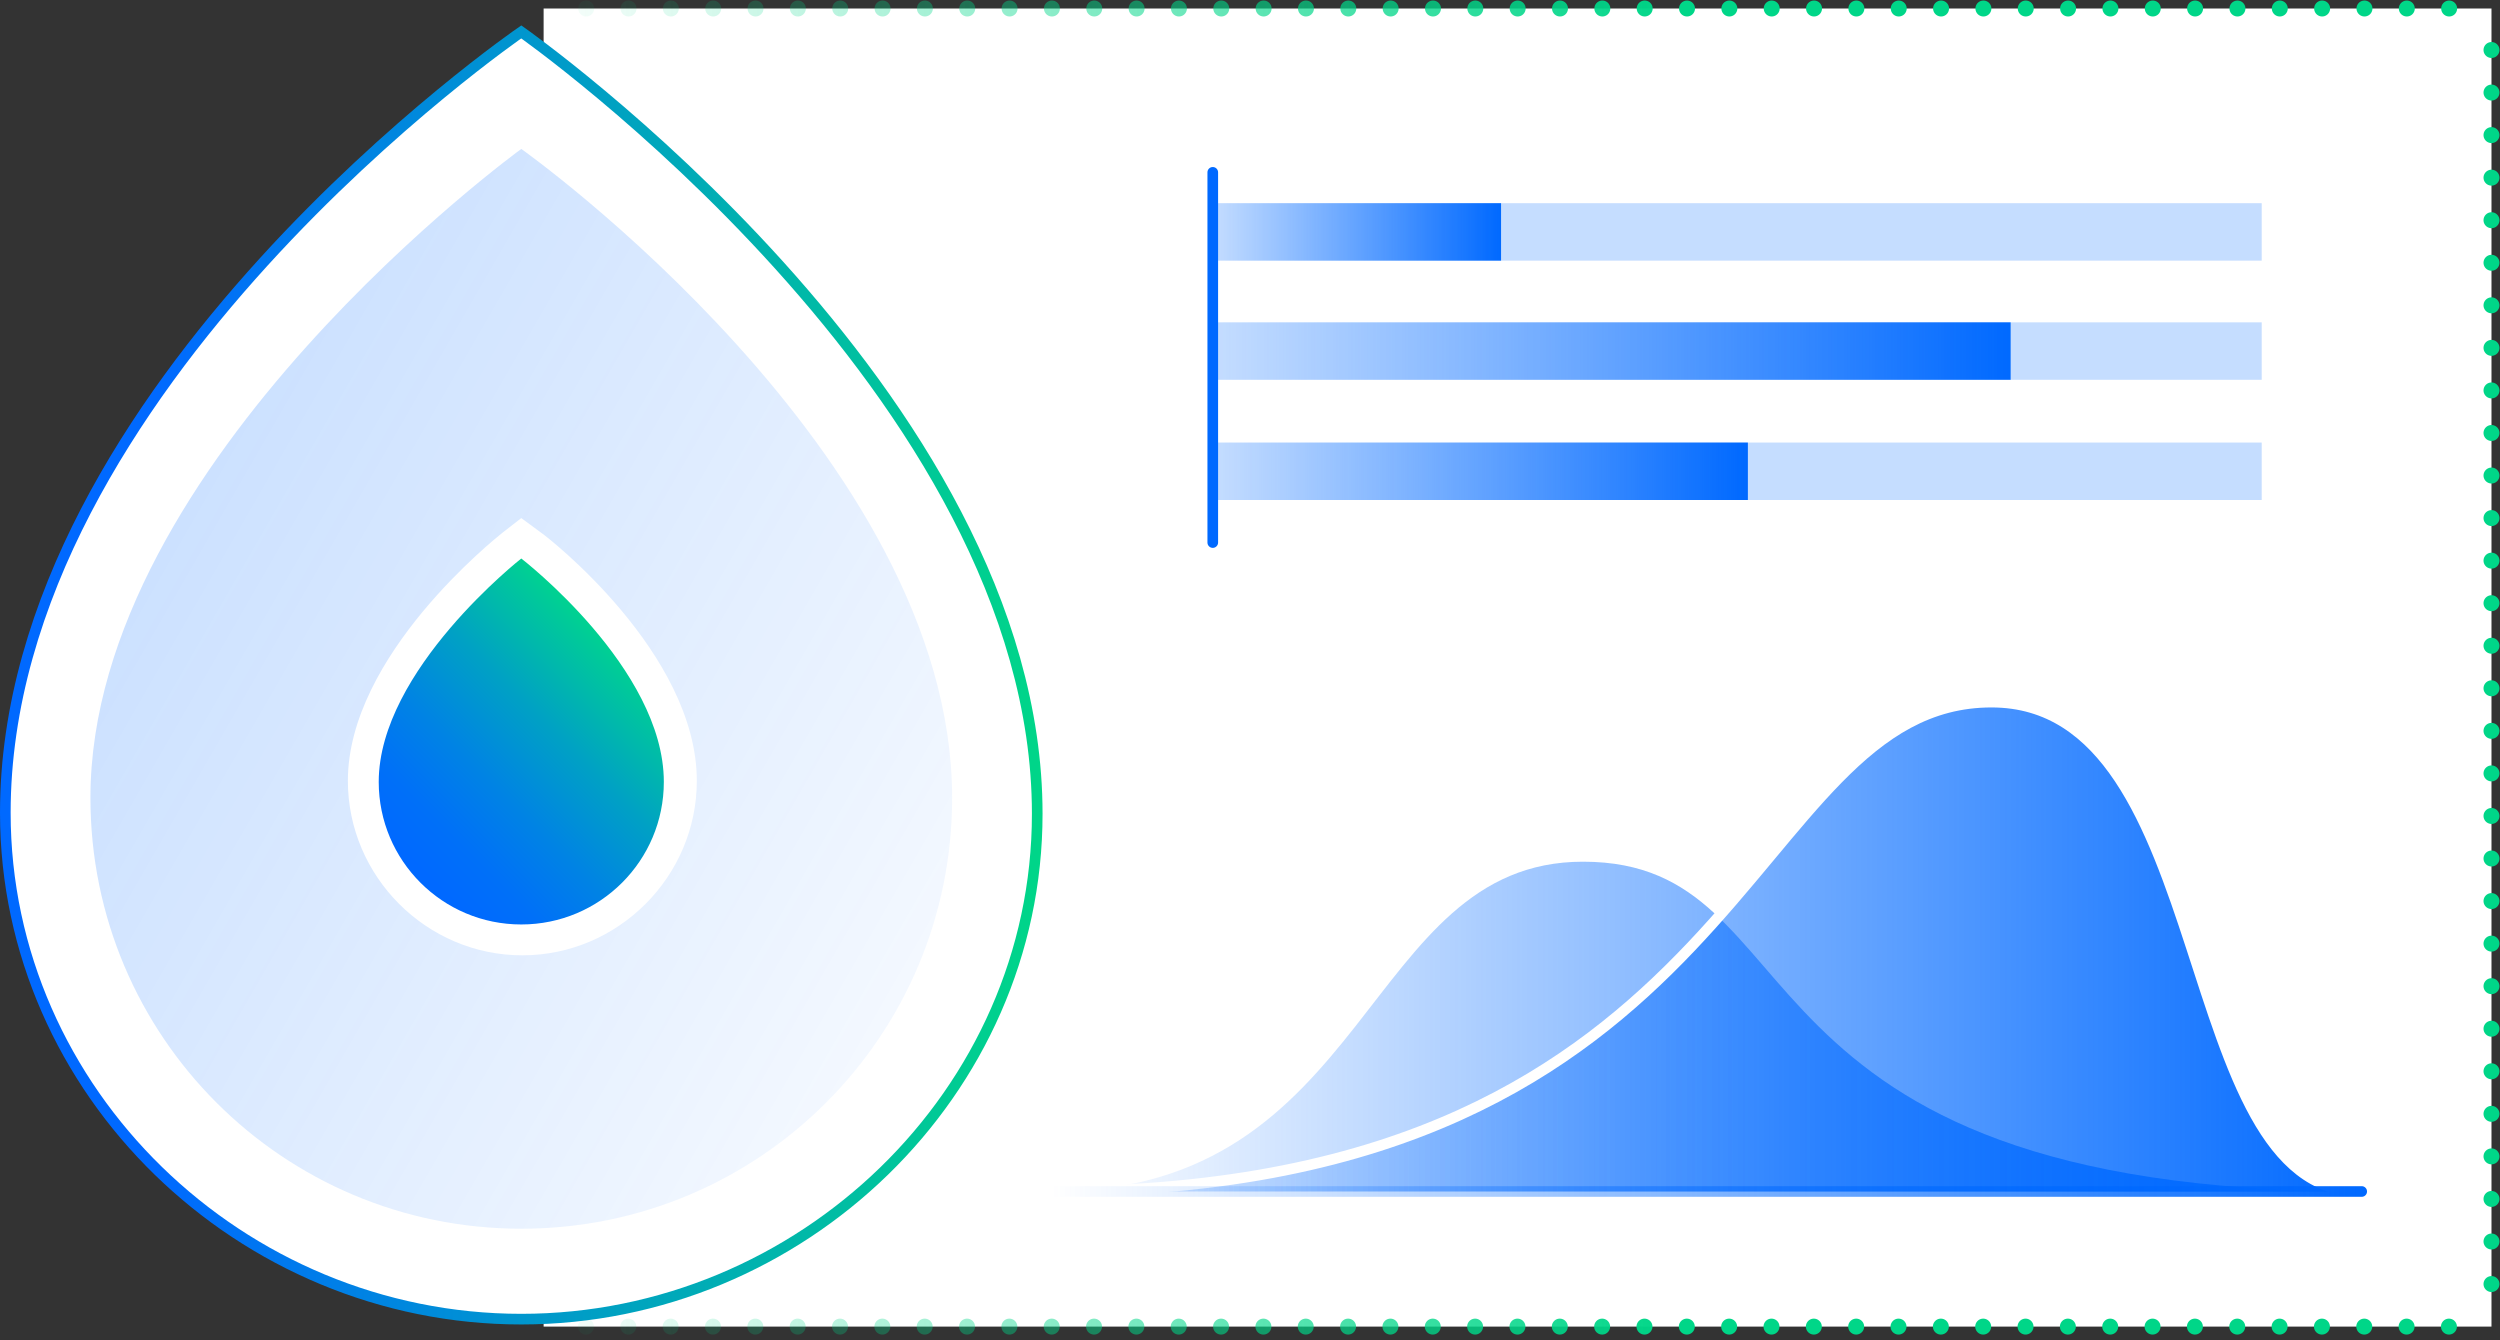 <?xml version="1.0" encoding="UTF-8" standalone="no"?>
<!DOCTYPE svg PUBLIC "-//W3C//DTD SVG 1.1//EN" "http://www.w3.org/Graphics/SVG/1.1/DTD/svg11.dtd">
<svg width="100%" height="100%" viewBox="0 0 235 126" version="1.1" xmlns="http://www.w3.org/2000/svg" xmlns:xlink="http://www.w3.org/1999/xlink" xml:space="preserve" style="fill-rule:evenodd;clip-rule:evenodd;stroke-linecap:round;stroke-miterlimit:10;">
    <rect x="0" y="0" width="235" height="126" fill="#333333" stroke="none"/>
    <g>
        <path d="M51.1,0.8l183.1,0l0,123.9l-183.1,0" style="fill:#fff;fill-rule:nonzero;"/>
        <g>
            <path d="M51.1,0.8" style="fill:none;stroke:url(#_Linear1);stroke-width:1.5px;"/>
            <path d="M55.1,0.8l177.1,0" style="fill:none;stroke:url(#_Linear2);stroke-width:1.5px;stroke-dasharray:0,3.98;"/>
            <path d="M234.2,0.8" style="fill:none;stroke:url(#_Linear3);stroke-width:1.5px;"/>
            <path d="M234.2,4.7l0,118" style="fill:none;stroke:url(#_Linear4);stroke-width:1.5px;stroke-dasharray:0,4;"/>
            <path d="M234.2,124.7" style="fill:none;stroke:url(#_Linear5);stroke-width:1.5px;"/>
            <path d="M230.2,124.7l-177.1,0" style="fill:none;stroke:url(#_Linear6);stroke-width:1.5px;stroke-dasharray:0,3.98;"/>
            <path d="M51.1,124.7" style="fill:none;stroke:url(#_Linear7);stroke-width:1.5px;"/>
        </g>
    </g>
    <g>
        <path d="M49,124c-26.3,0 -48.5,-21.3 -48.5,-47.6c0,-40.1 48.5,-73.4 48.5,-73.4c0,0 48.5,34 48.5,73.5c0,26.2 -22.2,47.5 -48.5,47.5Z" style="fill:#fff;fill-rule:nonzero;stroke:url(#_Linear8);stroke-width:1px;"/>
        <path d="M49,115.5c-22.4,0 -40.5,-18.1 -40.5,-40.5c0,-31.6 40.5,-61 40.5,-61c0,0 40.5,28.7 40.5,61c0,22.4 -18.1,40.5 -40.5,40.5Z" style="fill:url(#_Linear9);fill-rule:nonzero;"/>
        <g>
            <path d="M49,88.3c-8.2,0 -14.9,-6.7 -14.9,-14.9c0,-11 13.4,-21.7 14,-22.1l0.9,-0.7l0.9,0.7c0.6,0.4 14,10.9 14,22.1c0,8.2 -6.7,14.9 -14.9,14.9Z" style="fill:url(#_Linear10);fill-rule:nonzero;"/>
            <path d="M49,52.5c0,0 13.4,10.3 13.4,21c0,7.4 -6,13.4 -13.4,13.4c-7.4,0 -13.4,-6 -13.4,-13.4c0,-10.5 13.4,-21 13.4,-21m0,-3.8l-1.8,1.4c-0.6,0.5 -14.5,11.5 -14.5,23.3c0,9 7.4,16.4 16.4,16.4c9,0 16.4,-7.4 16.4,-16.4c0,-12 -14,-22.9 -14.6,-23.3l-1.9,-1.4Z" style="fill:#fff;fill-rule:nonzero;"/>
        </g>
    </g>
    <path d="M222,112l-123,0c30,0 29.1,-31 49.8,-31c22.5,0 12.2,31 73.2,31Z" style="fill:url(#_Linear11);fill-rule:nonzero;"/>
    <path d="M222,112l-123,0c65.7,0 64.8,-46 88.2,-46c21.6,0 16.9,46 34.8,46Z" style="fill:url(#_Linear12);fill-rule:nonzero;"/>
    <path d="M99,112c65.7,0 64.8,-46 88.2,-46c21.6,0 16.9,46 34.7,46" style="fill:none;stroke:#fff;stroke-width:1px;stroke-linecap:butt;"/>
    <g>
        <rect x="114" y="19.1" width="98.6" height="5.4" style="fill:#0069ff;fill-opacity:0.23;"/>
        <rect x="114" y="30.3" width="98.6" height="5.4" style="fill:#0069ff;fill-opacity:0.23;"/>
        <rect x="114" y="41.6" width="98.6" height="5.4" style="fill:#0069ff;fill-opacity:0.23;"/>
        <rect x="114" y="19.1" width="27.1" height="5.4" style="fill:url(#_Linear13);"/>
        <rect x="114" y="30.3" width="75" height="5.4" style="fill:url(#_Linear14);"/>
        <rect x="114" y="41.6" width="50.3" height="5.4" style="fill:url(#_Linear15);"/>
        <path d="M114,16.2l0,34.8" style="fill:none;stroke:#0069ff;stroke-width:1px;stroke-linecap:butt;"/>
    </g>
    <path d="M222,112l-123,0" style="fill:none;stroke:url(#_Linear16);stroke-width:1px;stroke-linecap:butt;"/>
    <defs>
        <linearGradient id="_Linear1" x1="0" y1="0" x2="1" y2="0" gradientUnits="userSpaceOnUse" gradientTransform="matrix(184.549,0,0,184.549,50.371,0.75)"><stop offset="0" style="stop-color:#00d688;stop-opacity:0"/><stop offset="0.58" style="stop-color:#00d688;stop-opacity:1"/><stop offset="1" style="stop-color:#00d688;stop-opacity:1"/></linearGradient>
        <linearGradient id="_Linear2" x1="0" y1="0" x2="1" y2="0" gradientUnits="userSpaceOnUse" gradientTransform="matrix(184.549,0,0,184.549,50.371,0.75)"><stop offset="0" style="stop-color:#00d688;stop-opacity:0"/><stop offset="0.58" style="stop-color:#00d688;stop-opacity:1"/><stop offset="1" style="stop-color:#00d688;stop-opacity:1"/></linearGradient>
        <linearGradient id="_Linear3" x1="0" y1="0" x2="1" y2="0" gradientUnits="userSpaceOnUse" gradientTransform="matrix(184.549,0,0,184.549,50.371,0.75)"><stop offset="0" style="stop-color:#00d688;stop-opacity:0"/><stop offset="0.58" style="stop-color:#00d688;stop-opacity:1"/><stop offset="1" style="stop-color:#00d688;stop-opacity:1"/></linearGradient>
        <linearGradient id="_Linear4" x1="0" y1="0" x2="1" y2="0" gradientUnits="userSpaceOnUse" gradientTransform="matrix(184.549,0,0,184.549,50.371,63.705)"><stop offset="0" style="stop-color:#00d688;stop-opacity:0"/><stop offset="0.58" style="stop-color:#00d688;stop-opacity:1"/><stop offset="1" style="stop-color:#00d688;stop-opacity:1"/></linearGradient>
        <linearGradient id="_Linear5" x1="0" y1="0" x2="1" y2="0" gradientUnits="userSpaceOnUse" gradientTransform="matrix(184.549,0,0,184.549,50.371,124.66)"><stop offset="0" style="stop-color:#00d688;stop-opacity:0"/><stop offset="0.58" style="stop-color:#00d688;stop-opacity:1"/><stop offset="1" style="stop-color:#00d688;stop-opacity:1"/></linearGradient>
        <linearGradient id="_Linear6" x1="0" y1="0" x2="1" y2="0" gradientUnits="userSpaceOnUse" gradientTransform="matrix(184.549,0,0,184.549,50.371,124.66)"><stop offset="0" style="stop-color:#00d688;stop-opacity:0"/><stop offset="0.58" style="stop-color:#00d688;stop-opacity:1"/><stop offset="1" style="stop-color:#00d688;stop-opacity:1"/></linearGradient>
        <linearGradient id="_Linear7" x1="0" y1="0" x2="1" y2="0" gradientUnits="userSpaceOnUse" gradientTransform="matrix(184.549,0,0,184.549,50.371,124.66)"><stop offset="0" style="stop-color:#00d688;stop-opacity:0"/><stop offset="0.58" style="stop-color:#00d688;stop-opacity:1"/><stop offset="1" style="stop-color:#00d688;stop-opacity:1"/></linearGradient>
        <linearGradient id="_Linear8" x1="0" y1="0" x2="1" y2="0" gradientUnits="userSpaceOnUse" gradientTransform="matrix(98.03,0,0,98.03,0,63.45)"><stop offset="0" style="stop-color:#0069ff;stop-opacity:1"/><stop offset="0.15" style="stop-color:#0069ff;stop-opacity:1"/><stop offset="1" style="stop-color:#00d688;stop-opacity:1"/></linearGradient>
        <linearGradient id="_Linear9" x1="0" y1="0" x2="1" y2="0" gradientUnits="userSpaceOnUse" gradientTransform="matrix(70.788,40.534,-40.534,70.788,16.46,49.221)"><stop offset="0" style="stop-color:#0069ff;stop-opacity:0.2"/><stop offset="1" style="stop-color:#0069ff;stop-opacity:0.047"/></linearGradient>
        <linearGradient id="_Linear10" x1="0" y1="0" x2="1" y2="0" gradientUnits="userSpaceOnUse" gradientTransform="matrix(20.739,-20.739,20.739,20.739,39.415,81.834)"><stop offset="0" style="stop-color:#0069ff;stop-opacity:1"/><stop offset="0.15" style="stop-color:#0070f8;stop-opacity:1"/><stop offset="0.36" style="stop-color:#0083e4;stop-opacity:1"/><stop offset="0.62" style="stop-color:#00a1c4;stop-opacity:1"/><stop offset="0.91" style="stop-color:#00cc97;stop-opacity:1"/><stop offset="1" style="stop-color:#00da88;stop-opacity:1"/></linearGradient>
        <linearGradient id="_Linear11" x1="0" y1="0" x2="1" y2="0" gradientUnits="userSpaceOnUse" gradientTransform="matrix(122.972,0,0,122.972,98.995,96.499)"><stop offset="0" style="stop-color:#0069ff;stop-opacity:0"/><stop offset="1" style="stop-color:#0069ff;stop-opacity:1"/></linearGradient>
        <linearGradient id="_Linear12" x1="0" y1="0" x2="1" y2="0" gradientUnits="userSpaceOnUse" gradientTransform="matrix(122.972,0,0,122.972,98.995,88.989)"><stop offset="0" style="stop-color:#0069ff;stop-opacity:0"/><stop offset="1" style="stop-color:#0069ff;stop-opacity:1"/></linearGradient>
        <linearGradient id="_Linear13" x1="0" y1="0" x2="1" y2="0" gradientUnits="userSpaceOnUse" gradientTransform="matrix(27.14,0,0,27.14,114.015,21.762)"><stop offset="0" style="stop-color:#0069ff;stop-opacity:0"/><stop offset="1" style="stop-color:#0069ff;stop-opacity:1"/></linearGradient>
        <linearGradient id="_Linear14" x1="0" y1="0" x2="1" y2="0" gradientUnits="userSpaceOnUse" gradientTransform="matrix(74.956,0,0,74.956,114.015,33.027)"><stop offset="0" style="stop-color:#0069ff;stop-opacity:0"/><stop offset="1" style="stop-color:#0069ff;stop-opacity:1"/></linearGradient>
        <linearGradient id="_Linear15" x1="0" y1="0" x2="1" y2="0" gradientUnits="userSpaceOnUse" gradientTransform="matrix(50.251,0,0,50.251,114.015,44.291)"><stop offset="0" style="stop-color:#0069ff;stop-opacity:0"/><stop offset="1" style="stop-color:#0069ff;stop-opacity:1"/></linearGradient>
        <linearGradient id="_Linear16" x1="0" y1="0" x2="1" y2="0" gradientUnits="userSpaceOnUse" gradientTransform="matrix(122.972,0,0,122.972,98.995,111.988)"><stop offset="0" style="stop-color:#0069ff;stop-opacity:0"/><stop offset="1" style="stop-color:#0069ff;stop-opacity:1"/></linearGradient>
    </defs>
</svg>
